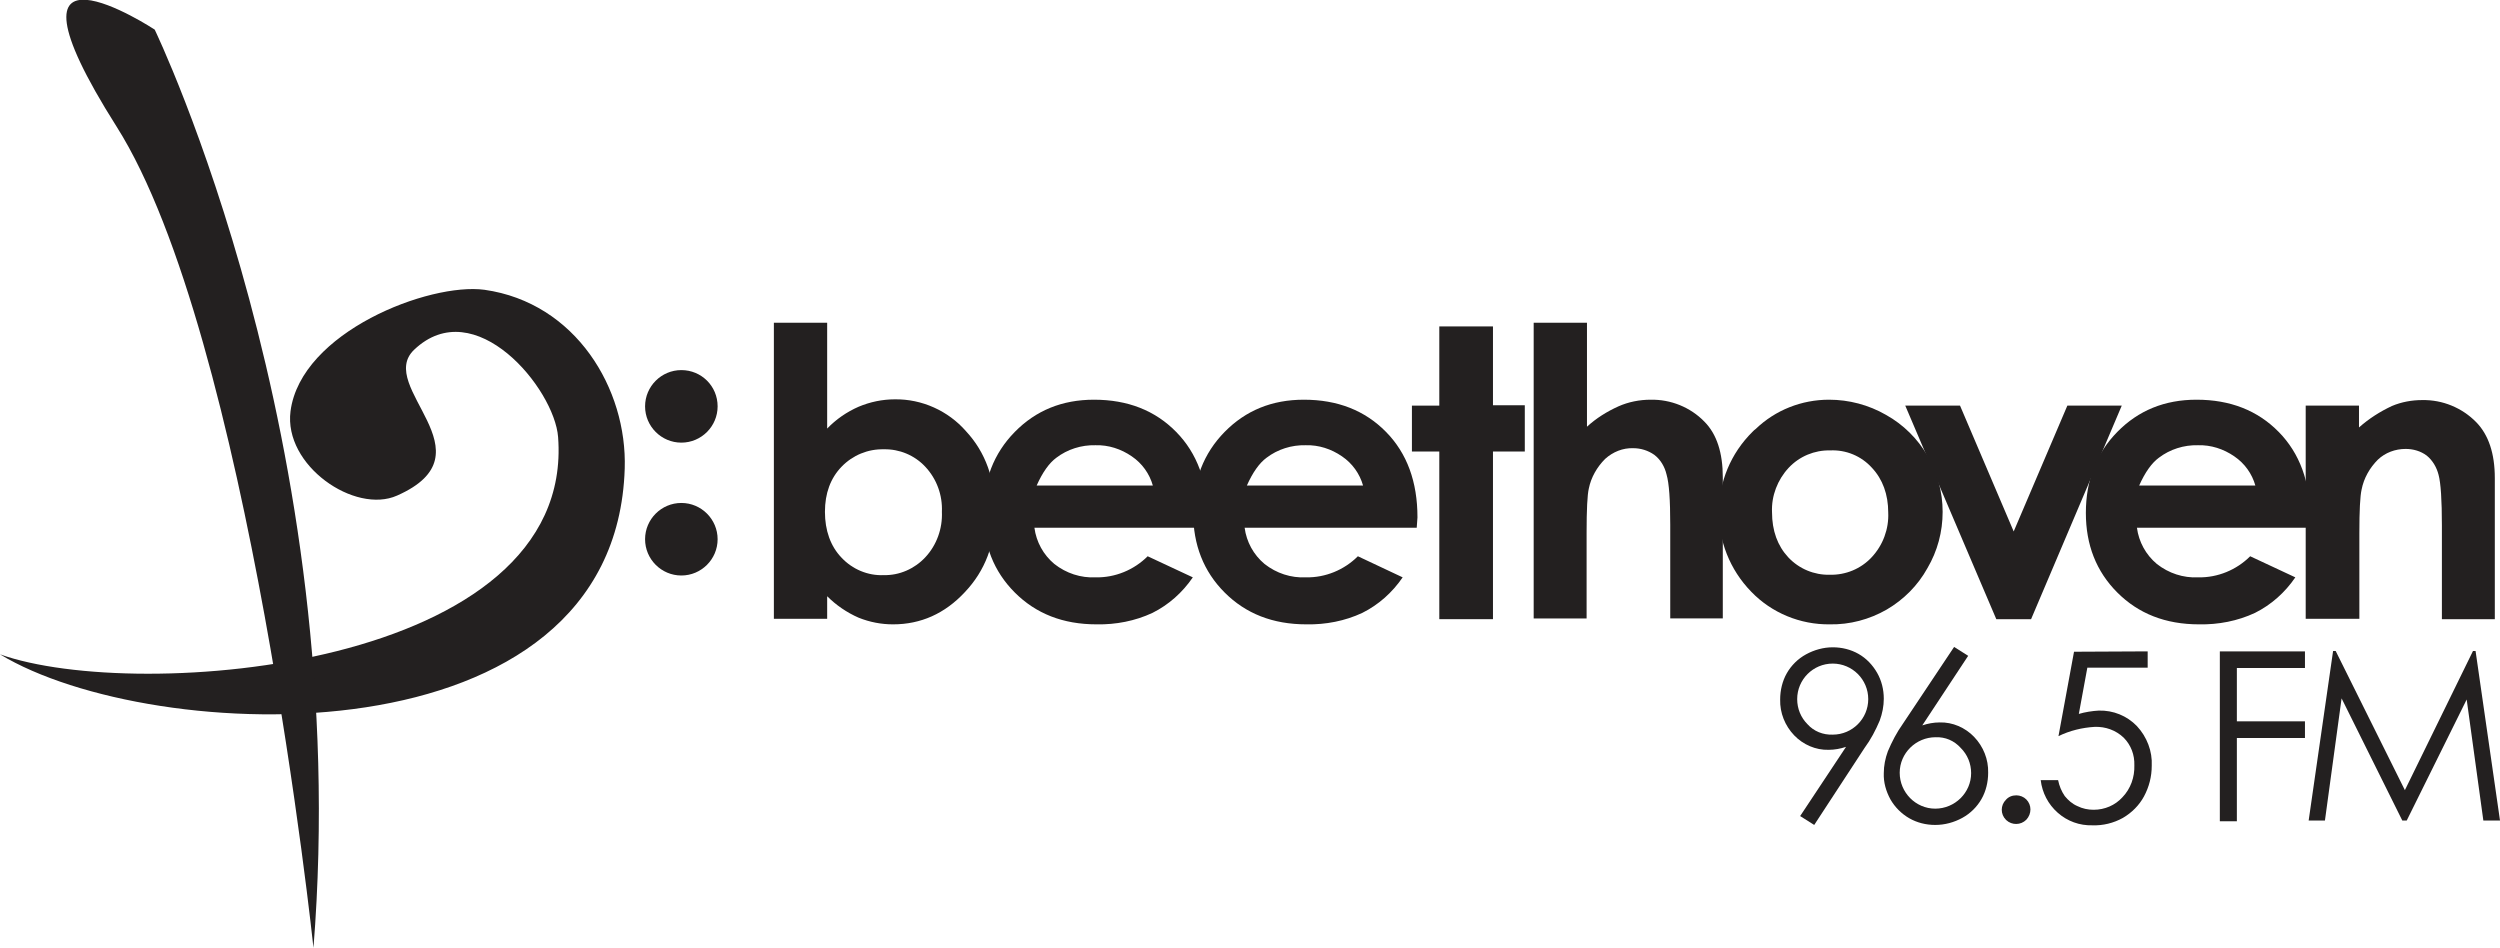 <?xml version="1.0" encoding="utf-8"?>
<!-- Generator: Adobe Illustrator 23.0.1, SVG Export Plug-In . SVG Version: 6.00 Build 0)  -->
<svg version="1.1" id="Layer_1" xmlns="http://www.w3.org/2000/svg" xmlns:xlink="http://www.w3.org/1999/xlink" x="0px" y="0px"
	 viewBox="0 0 675.5 256.2" style="enable-background:new 0 0 675.5 256.2;" xml:space="preserve">
<style type="text/css">
	.st0{fill-rule:evenodd;clip-rule:evenodd;fill:#232020;}
	.st1{fill:#232020;}
</style>
<title>Logo_Beethoven_original_black_RGB</title>
<path class="st0" d="M0,176.8c37.2,13.3,155.5,3.9,150.8-58.7c-1-13.1-22.5-39.2-38.9-23.6c-10.5,10,21.4,27.9-4.6,39.4
	c-11.4,5.1-30.7-8.1-28.8-22.8c2.8-21.4,37.5-34.8,52.4-32.8c24.7,3.5,38.6,26.8,37.9,48.3C166.3,206.8,41,201.7,0,176.8z"/>
<path class="st0" d="M193.9,109.8c0,5.4-4.4,9.8-9.8,9.8c-5.4,0-9.8-4.4-9.8-9.8c0-5.4,4.4-9.8,9.8-9.8
	C189.5,100,193.9,104.3,193.9,109.8C193.9,109.7,193.9,109.7,193.9,109.8z"/>
<path class="st0" d="M193.9,145.7c0,5.4-4.4,9.8-9.8,9.8c-5.4,0-9.8-4.4-9.8-9.8c0-5.4,4.4-9.8,9.8-9.8S193.9,140.3,193.9,145.7
	L193.9,145.7z"/>
<path class="st0" d="M41.8,8c0,0,53.8,111.4,42.9,248.1c0,0-17.5-165.5-53.2-221.9S41.8,8,41.8,8z"/>
<path class="st1" d="M223.5,87.2v28.6c2.4-2.5,5.3-4.5,8.5-5.9c3.1-1.3,6.4-2,9.8-2c7.3-0.1,14.4,3.1,19.2,8.6
	c5.3,5.7,7.9,13,7.9,21.9c0,8.6-2.7,15.8-8.2,21.6c-5.4,5.8-11.9,8.7-19.4,8.7c-3.2,0-6.3-0.6-9.3-1.8c-3.2-1.4-6.1-3.4-8.5-5.8v6.1
	h-14.4v-80L223.5,87.2z M238.8,121.4c-4.3-0.1-8.4,1.6-11.4,4.7c-3,3.1-4.5,7.2-4.5,12.2s1.5,9.3,4.5,12.4c2.9,3.1,7.1,4.9,11.4,4.7
	c4.2,0.1,8.3-1.7,11.2-4.8c3.1-3.3,4.7-7.8,4.5-12.3c0.2-4.5-1.4-8.9-4.5-12.2C247.1,123,243,121.3,238.8,121.4z"/>
<path class="st1" d="M326,142.6h-46.5c0.5,3.8,2.4,7.3,5.4,9.8c3.2,2.5,7.1,3.8,11.2,3.6c5.2,0.1,10.3-2,14-5.7l12.2,5.7
	c-2.8,4.1-6.5,7.4-10.9,9.6c-4.7,2.2-9.9,3.2-15.1,3.1c-9.1,0-16.4-2.9-22.1-8.6c-5.7-5.7-8.5-12.9-8.5-21.5
	c0-8.8,2.8-16.1,8.5-21.9s12.8-8.7,21.4-8.7c9.1,0,16.5,2.9,22.2,8.7s8.5,13.5,8.5,23.1L326,142.6z M311.5,131.2
	c-0.9-3.2-2.9-6-5.7-7.9c-2.9-2-6.3-3.1-9.8-3c-3.8-0.1-7.6,1.1-10.6,3.4c-1.9,1.4-3.7,3.9-5.3,7.5L311.5,131.2z"/>
<path class="st1" d="M382.8,142.6h-46.5c0.5,3.8,2.4,7.3,5.4,9.8c3.2,2.5,7.1,3.8,11.2,3.6c5.2,0.1,10.3-2,14-5.7L379,156
	c-2.8,4.1-6.5,7.4-10.9,9.6c-4.7,2.2-9.9,3.2-15.1,3.1c-9.1,0-16.4-2.9-22.1-8.6c-5.7-5.7-8.5-12.9-8.5-21.5
	c0-8.8,2.8-16.1,8.5-21.9s12.8-8.7,21.4-8.7c9.1,0,16.5,2.9,22.2,8.7c5.7,5.8,8.5,13.5,8.5,23.1L382.8,142.6z M368.3,131.2
	c-0.9-3.2-2.9-6-5.7-7.9c-2.9-2-6.3-3.1-9.8-3c-3.8-0.1-7.6,1.1-10.6,3.4c-1.9,1.4-3.7,3.9-5.3,7.5L368.3,131.2z"/>
<path class="st1" d="M388.9,88.2h14.5v21.3h8.6V122h-8.6v45.3h-14.5V122h-7.4v-12.4h7.4V88.2z"/>
<path class="st1" d="M414.4,87.2h14.4v28.1c2.5-2.3,5.4-4.1,8.5-5.5c2.7-1.2,5.7-1.8,8.7-1.8c5.4-0.1,10.7,2,14.5,5.9
	c3.4,3.4,5,8.5,5,15.1v38.1h-14.2v-25.3c0-6.7-0.3-11.2-1-13.6c-0.5-2.1-1.6-4-3.3-5.3c-1.7-1.2-3.7-1.8-5.7-1.8
	c-2.8-0.1-5.5,1-7.6,2.9c-2.2,2.2-3.8,5-4.4,8c-0.4,1.7-0.6,5.7-0.6,11.9v23.2h-14.3V87.2z"/>
<path class="st1" d="M494.2,108c5.4,0,10.7,1.4,15.4,4.1c9.5,5.3,15.3,15.4,15.3,26.2c0,5.4-1.4,10.6-4.1,15.2
	c-2.6,4.7-6.4,8.5-11,11.2c-4.7,2.7-10,4.1-15.4,4c-8,0.1-15.7-3.1-21.2-8.8c-11.8-12.1-11.7-31.4,0.4-43.3c0.2-0.2,0.5-0.5,0.8-0.7
	C479.7,110.8,486.8,108,494.2,108z M494.5,121.7c-4.2-0.1-8.3,1.6-11.2,4.7c-3,3.2-4.7,7.6-4.5,12c0,5,1.5,9.1,4.4,12.2
	c2.9,3.1,7,4.8,11.2,4.7c4.3,0.1,8.4-1.6,11.3-4.7c3.1-3.3,4.7-7.7,4.5-12.1c0-4.9-1.5-9-4.4-12.1
	C502.9,123.2,498.8,121.5,494.5,121.7z"/>
<path class="st1" d="M514.8,109.6h14.8l14.5,34l14.5-34h14.7l-24.5,57.7h-9.4L514.8,109.6z"/>
<path class="st1" d="M623.9,142.6h-46.5c0.5,3.8,2.4,7.3,5.4,9.8c3.2,2.5,7.1,3.8,11.2,3.6c5.2,0.1,10.3-2,14-5.7l12.2,5.7
	c-2.8,4.1-6.5,7.4-10.9,9.6c-4.7,2.2-9.9,3.2-15.1,3.1c-9.1,0-16.4-2.9-22.1-8.6c-5.7-5.7-8.5-12.9-8.5-21.5
	c0-8.8,2.8-16.1,8.5-21.9c5.7-5.8,12.8-8.7,21.4-8.7c9.1,0,16.5,2.9,22.2,8.7s8.5,13.5,8.5,23.1L623.9,142.6z M609.4,131.2
	c-0.9-3.2-2.9-6-5.7-7.9c-2.9-2-6.3-3.1-9.8-3c-3.8-0.1-7.6,1.1-10.6,3.4c-1.9,1.4-3.7,3.9-5.3,7.5L609.4,131.2z"/>
<path class="st1" d="M622.9,109.6h14.5v5.9c2.7-2.4,5.7-4.3,8.9-5.8c2.6-1.1,5.4-1.6,8.2-1.6c5.5-0.1,10.8,2.1,14.6,6
	c3.3,3.4,5,8.4,5,15.1v38.1h-14.3V142c0-6.9-0.3-11.5-0.9-13.7c-0.5-2-1.6-3.9-3.2-5.2c-1.6-1.2-3.6-1.8-5.7-1.8
	c-2.8,0-5.5,1-7.5,2.9c-2.2,2.2-3.8,5-4.4,8.1c-0.4,1.8-0.6,5.7-0.6,11.7v23.2h-14.5V109.6z"/>
<path class="st1" d="M490.2,222.9l-3.8-2.4l12.4-18.7c-1.5,0.5-3.1,0.8-4.7,0.8c-3.5,0.1-6.9-1.4-9.3-3.9c-2.5-2.6-3.9-6.1-3.8-9.7
	c0-2.5,0.6-5,1.8-7.1c1.2-2.1,3-3.9,5.2-5.1c2.2-1.2,4.7-1.9,7.2-1.9c2.5,0,4.9,0.6,7,1.8c2.1,1.2,3.8,3,5,5.1
	c1.2,2.1,1.8,4.5,1.8,7c0,2-0.4,4-1.1,5.9c-1.1,2.6-2.4,5.1-4.1,7.4L490.2,222.9z M495.2,198.5c5.3,0,9.6-4.3,9.6-9.6
	c0-5.3-4.3-9.6-9.6-9.6c-5.3,0-9.6,4.3-9.6,9.6c0,2.6,1,5,2.8,6.8C490.1,197.6,492.6,198.6,495.2,198.5L495.2,198.5z"/>
<path class="st1" d="M528,174.8l3.8,2.4L519.4,196c1.5-0.5,3.1-0.8,4.7-0.8c3.5-0.1,6.9,1.4,9.3,3.9c2.5,2.6,3.9,6.1,3.8,9.7
	c0,2.5-0.6,5-1.8,7.1c-1.2,2.1-3,3.9-5.2,5.1c-2.2,1.2-4.7,1.9-7.3,1.9c-2.5,0-4.9-0.6-7-1.8c-2.1-1.2-3.9-3-5.1-5.1
	c-1.2-2.2-1.9-4.6-1.8-7.1c0-2,0.4-4,1.1-5.9c1.1-2.6,2.4-5.1,4.1-7.5L528,174.8z M523,199.2c-5.3,0-9.7,4.3-9.7,9.6
	c0,5.3,4.3,9.7,9.6,9.7s9.7-4.3,9.7-9.6c0-2.6-1-5-2.8-6.8C528,200.1,525.6,199.1,523,199.2L523,199.2z"/>
<path class="st1" d="M544.8,214.9c1,0,2,0.4,2.7,1.1c1.5,1.5,1.5,3.9,0,5.5c-1.5,1.5-3.9,1.5-5.4,0.1c0,0,0,0-0.1-0.1
	c-1.5-1.5-1.5-3.9,0-5.4C542.7,215.3,543.7,214.9,544.8,214.9L544.8,214.9z"/>
<path class="st1" d="M580.3,176v4.4h-16.3l-2.3,12.5c1.7-0.5,3.6-0.8,5.4-0.9c3.9-0.1,7.6,1.4,10.3,4.2c2.7,2.9,4.2,6.8,4,10.7
	c0,2.9-0.7,5.7-2.1,8.3c-1.3,2.4-3.3,4.4-5.7,5.8c-2.5,1.4-5.4,2.1-8.2,2c-3.5,0.1-6.8-1.1-9.4-3.4c-2.6-2.3-4.2-5.4-4.6-8.8h4.7
	c0.3,1.5,0.9,3,1.8,4.3c0.9,1.1,2,2.1,3.4,2.7c1.4,0.7,2.9,1,4.4,1c3,0,5.8-1.2,7.8-3.4c2.2-2.3,3.3-5.4,3.2-8.6
	c0.1-2.8-0.9-5.5-2.9-7.5c-2.1-2-4.9-3-7.8-2.9c-3.4,0.2-6.7,1-9.8,2.5l4.2-22.8L580.3,176z"/>
<path class="st1" d="M599.9,176h22.9v4.5h-18.4v14.4h18.4v4.5h-18.4v22.5h-4.6V176z"/>
<path class="st1" d="M623.8,221.7l6.6-45.8h0.7l18.7,37.6l18.4-37.6h0.7l6.6,45.8H671l-4.5-32.7l-16.2,32.7h-1.2l-16.4-33l-4.5,33
	L623.8,221.7z"/>
</svg>
